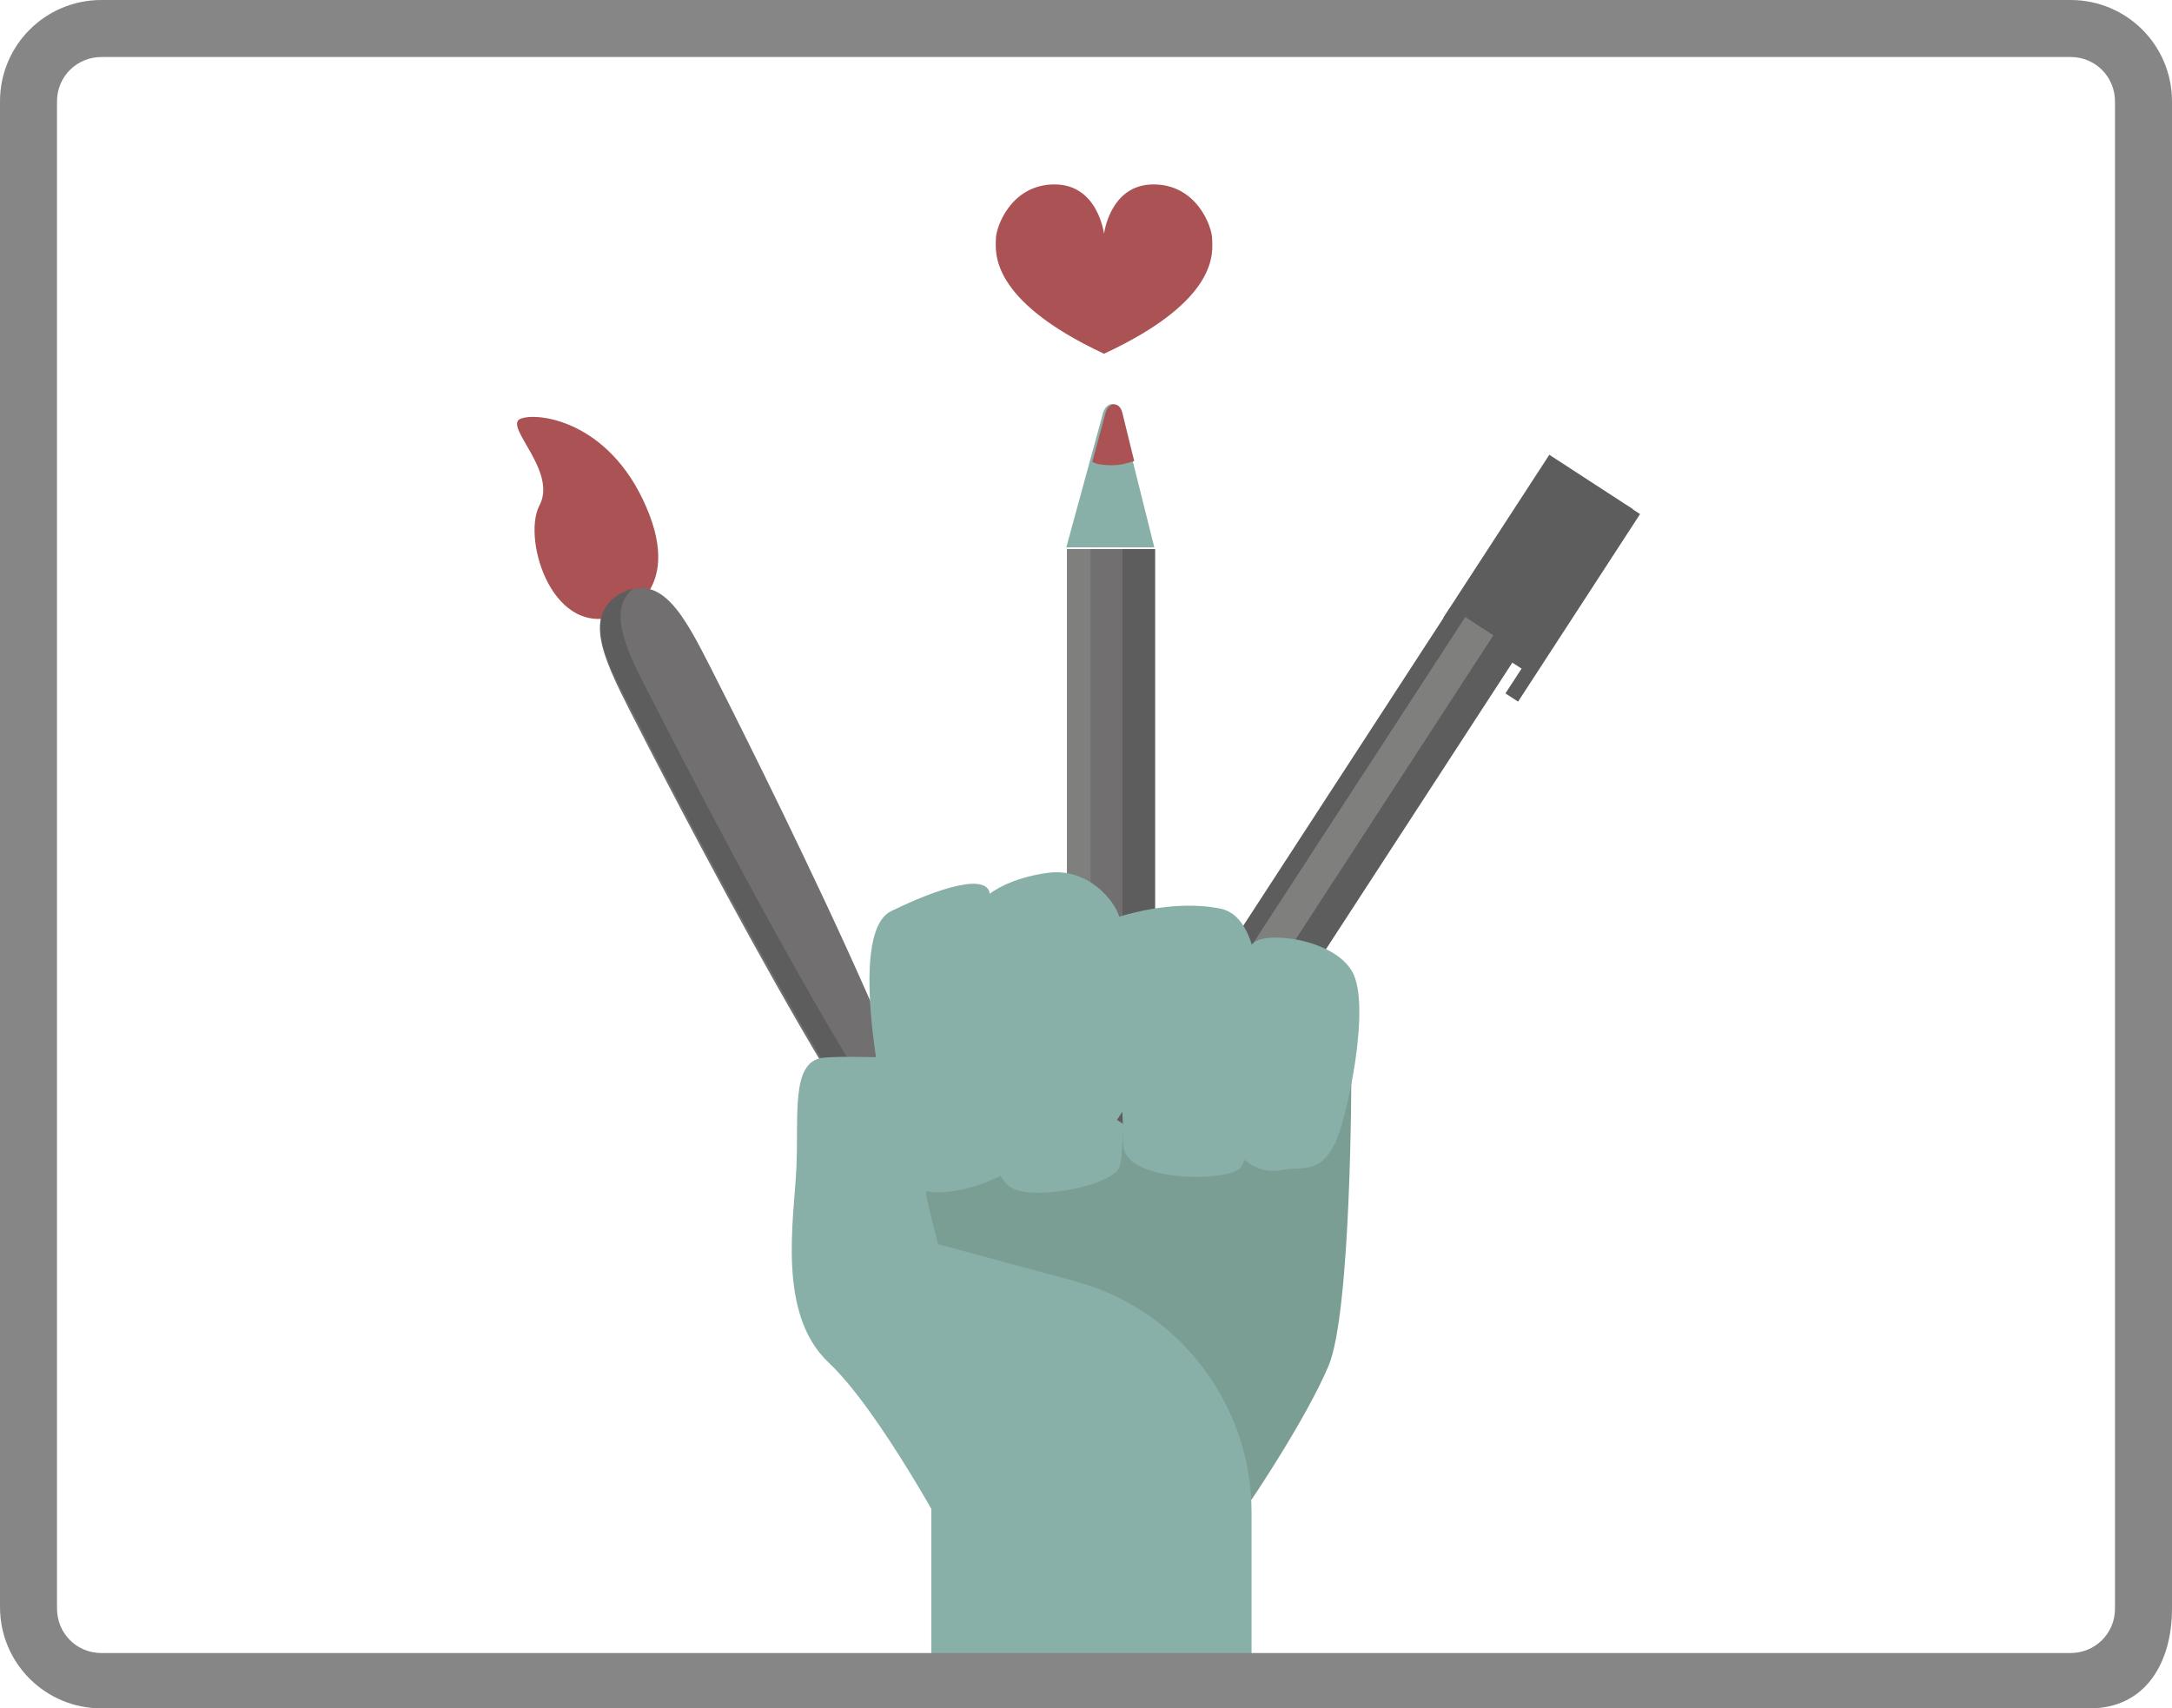 <?xml version="1.0" encoding="utf-8"?>
<!-- Generator: Adobe Illustrator 18.0.0, SVG Export Plug-In . SVG Version: 6.00 Build 0)  -->
<!DOCTYPE svg PUBLIC "-//W3C//DTD SVG 1.1//EN" "http://www.w3.org/Graphics/SVG/1.1/DTD/svg11.dtd">
<svg version="1.1" id="Camada_1" xmlns="http://www.w3.org/2000/svg" xmlns:xlink="http://www.w3.org/1999/xlink" x="0px" y="0px"
	 viewBox="0 0 259.1 203.8" enable-background="new 0 0 259.1 203.8" xml:space="preserve">
<g>
	<path fill="#AB5354" d="M74,73.3c0,0,7.6-2.4,3.1-12.8C72.6,50,63.8,49.1,62,50c-1.8,1,4.6,6.3,2.3,10.4C62.3,64.5,66,76.5,74,73.3
		"/>
	<path fill="#716F6F" d="M75.1,84.7c3.2,6.3,31.3,61.2,36,58.7C115.9,141,88,86,84.8,79.7c-3.2-6.3-5.9-11.4-10.6-8.9
		C69.5,73.2,71.9,78.4,75.1,84.7"/>
	<path fill="#5E5D5D" d="M74.2,70.7c0.5-0.2,0.9-0.4,1.3-0.5c-3.1,2.7-0.8,7.4,2.2,13.1c2.9,5.7,26.1,51.1,34.1,58
		c0.1,1.1-0.1,1.8-0.5,2c-4.7,2.4-32.8-52.4-36-58.7C72,78.4,69.5,73.2,74.2,70.7"/>
	<rect x="127.3" y="65.5" fill="#5E5D5D" width="10.5" height="78.6"/>
	<rect x="127.3" y="65.5" fill="#7F7F7E" width="3.8" height="78.6"/>
	<rect x="130.1" y="65.5" fill="#716F6F" width="3.8" height="78.6"/>
	<path fill="#88AFA8" d="M133.7,49.3l4,16h-10.5l4.4-16.1C132.1,47.8,133.4,47.9,133.7,49.3"/>
	<path fill="#AB5354" d="M132.6,55.5c1,0,1.8-0.2,2.7-0.5l-1.4-5.7c-0.3-1.4-1.6-1.4-2-0.1l-1.6,5.9
		C130.8,55.4,131.7,55.5,132.6,55.5"/>
	<path fill="#7A9D94" d="M149.3,178.9c0,0,6.5-9.6,9.2-16c2.7-6.5,2.7-34.4,2.7-34.4s-26.7,1.2-34.3,1.2c-7.6,0-18.6,0.3-19.6,7
		c-1,6.7,4.8,19.7,5.5,21.7c0.7,2,4.1,5.1,11.6,6.5C131.9,166.3,149.3,178.9,149.3,178.9"/>
	<path fill="#88AFA8" d="M105.8,133.3c0,0-5-21.9,0.5-24.6c5.5-2.7,11.8-4.8,11.8-1.8c0,3-0.8,27.9,0,30.8
		C118.9,140.5,107.4,143.1,105.8,133.3"/>
	<path fill="#88AFA8" d="M118.1,106.6c0,0,2.3-1.9,7.1-2.5c4.8-0.5,7.8,3.5,8.3,5.2c0.5,1.7,1.1,27.6,0,30c-1.1,2.3-10.6,4-13,2.3
		c-2.5-1.7-2.6-7.9-2.7-11.6C117.7,126.4,116.7,110.1,118.1,106.6"/>
	
		<rect x="152.3" y="69.2" transform="matrix(-0.838 -0.545 0.545 -0.838 231.372 279.933)" fill="#5E5D5D" width="9.8" height="73"/>
	
		<rect x="177.6" y="55.6" transform="matrix(-0.838 -0.545 0.545 -0.838 300.674 223.564)" fill="#5E5D5D" width="11.9" height="23.2"/>
	
		<rect x="186.6" y="58.5" transform="matrix(-0.838 -0.545 0.545 -0.838 305.582 234.421)" fill="#5E5D5D" width="1.8" height="26.7"/>
	
		<rect x="154.6" y="68.8" transform="matrix(-0.838 -0.545 0.545 -0.838 230.422 278.875)" fill="#7F7F7E" width="4" height="73"/>
	<path fill="#88AFA8" d="M133.4,109.4c0,0,6.4-2.2,12.2-1c5.8,1.2,4.6,14.7,4.8,17.3c0.2,2.5-1,12.1-2.5,13.7
		c-1.6,1.6-13.9,1.7-13.9-2.9C134.1,131.8,132.1,109.8,133.4,109.4"/>
	<path fill="#88AFA8" d="M147,134.5c-0.3,3.2,2.7,5.7,5.8,5.1c2.6-0.5,4.6,0.6,6.5-3.3c1.4-3,4.3-16.4,2-20.4
		c-2.3-4-10.6-4.9-11.9-3.3c-1.2,1.7-2,18.5-2.4,21.8V134.5z"/>
	<path fill="#88AFA8" d="M111.1,199.3v-51.1l17,4.6c12.5,3.3,21.2,14.7,21.2,27.6v18.9H111.1z"/>
	<path fill="#88AFA8" d="M113.5,184.3c0,0-8.5-16-14.7-21.8c-6.1-5.8-4.1-16.9-3.8-23.1c0.3-6.2-0.7-12.7,3.1-13.2
		c3.8-0.5,19.5,0.8,23.5-0.9c4.1-1.7,7.5,3.6,3.4,10c-4.1,6.4-12.8,7.4-14.4,6.8C109.1,141.3,122.7,179.2,113.5,184.3"/>
	<path fill="#AB5354" d="M144.6,28.5c0-1.4-1.8-6.5-7-6.5c-5.2,0-5.9,5.9-5.9,5.9s-0.7-5.9-5.9-5.9c-5.2,0-7,5.1-7,6.5
		c0,1.4-1,7.2,12.9,13.7C145.7,35.7,144.6,29.9,144.6,28.5"/>
	<path fill="#868686" d="M249.3,203.8H12.1c-6.7,0-12.1-5.4-12.1-12.1V12.1C0,5.4,5.4,0,12.1,0H247c6.7,0,12.1,5.4,12.1,12.1v179.8
		C259.1,198.4,255.9,203.8,249.3,203.8 M12.1,6.8c-2.9,0-5.3,2.3-5.3,5.3v179.8c0,2.9,2.3,5.3,5.3,5.3H247c2.9,0,5.3-2.3,5.3-5.3
		V12.1c0-2.9-2.3-5.3-5.3-5.3H12.1z"/>
</g>
</svg>

